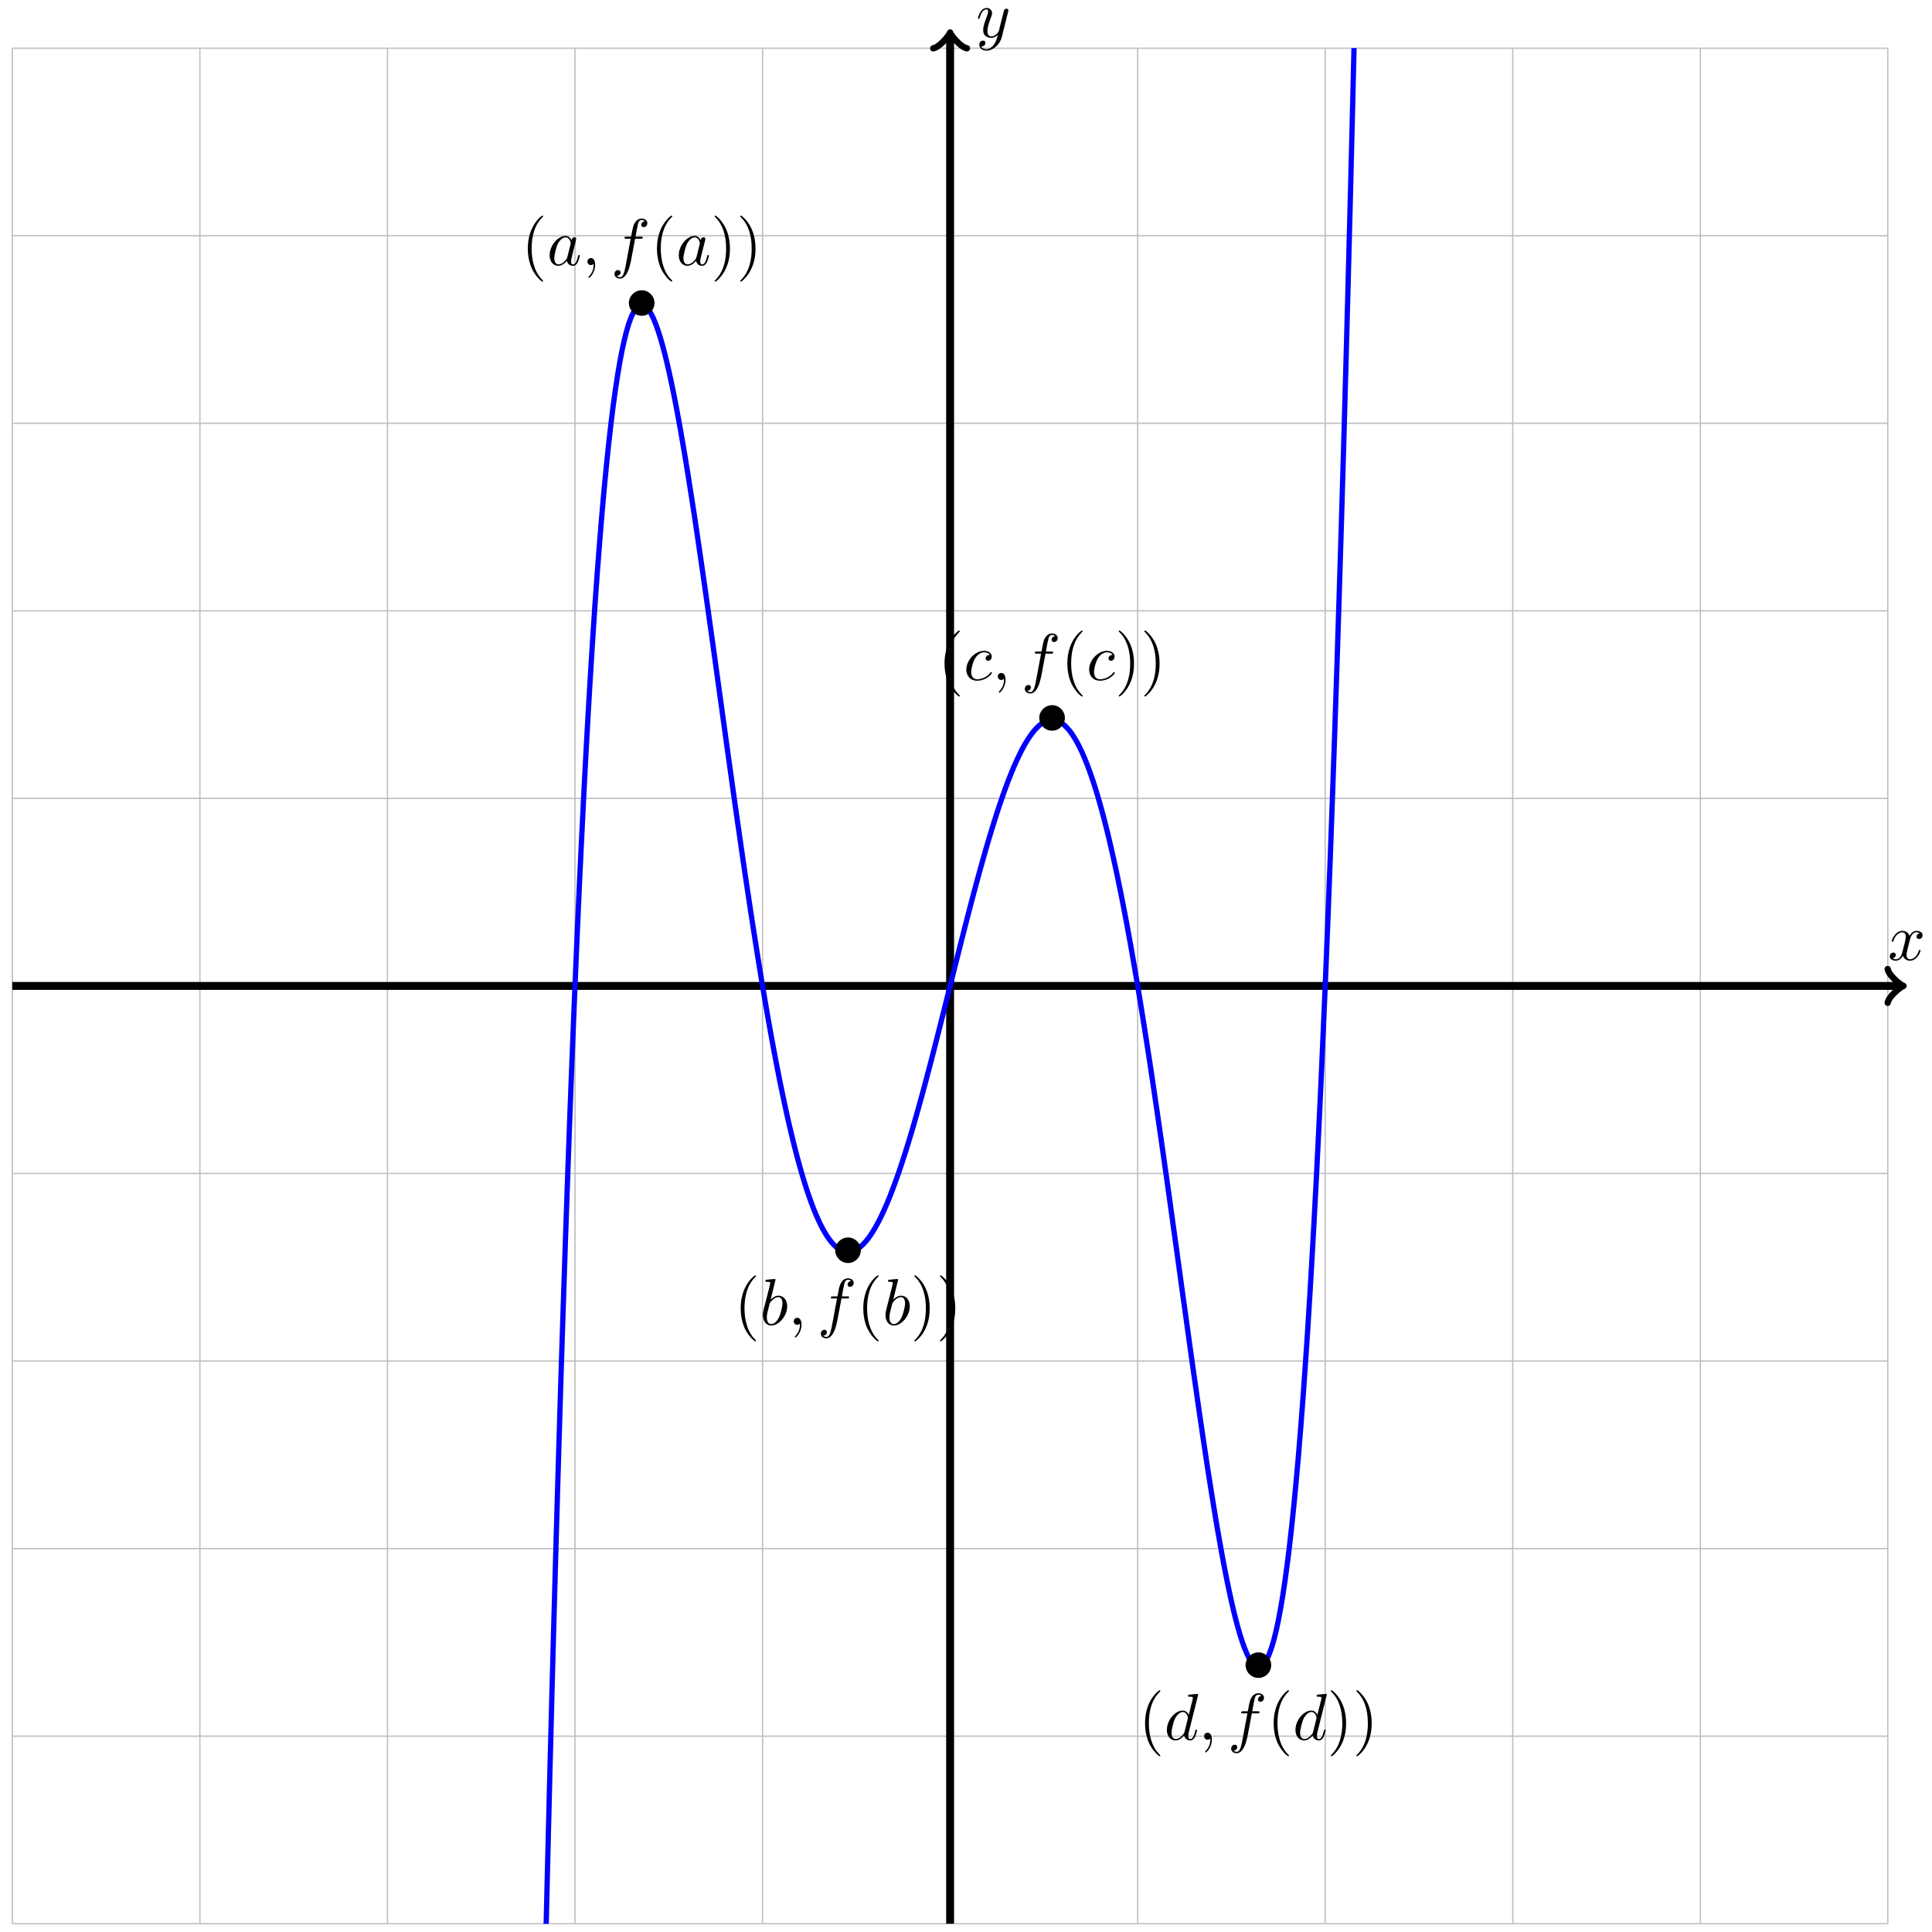 <?xml version="1.0" encoding="UTF-8"?>
<svg xmlns="http://www.w3.org/2000/svg" xmlns:xlink="http://www.w3.org/1999/xlink" width="292" height="292" viewBox="0 0 292 292">
<defs>
<g>
<g id="glyph-0-0">
<path d="M 3.328 -3.016 C 3.391 -3.266 3.625 -4.188 4.312 -4.188 C 4.359 -4.188 4.609 -4.188 4.812 -4.062 C 4.531 -4 4.344 -3.766 4.344 -3.516 C 4.344 -3.359 4.453 -3.172 4.719 -3.172 C 4.938 -3.172 5.25 -3.344 5.25 -3.75 C 5.25 -4.266 4.672 -4.406 4.328 -4.406 C 3.75 -4.406 3.406 -3.875 3.281 -3.656 C 3.031 -4.312 2.5 -4.406 2.203 -4.406 C 1.172 -4.406 0.594 -3.125 0.594 -2.875 C 0.594 -2.766 0.703 -2.766 0.719 -2.766 C 0.797 -2.766 0.828 -2.797 0.844 -2.875 C 1.188 -3.938 1.844 -4.188 2.188 -4.188 C 2.375 -4.188 2.719 -4.094 2.719 -3.516 C 2.719 -3.203 2.547 -2.547 2.188 -1.141 C 2.031 -0.531 1.672 -0.109 1.234 -0.109 C 1.172 -0.109 0.953 -0.109 0.734 -0.234 C 0.984 -0.297 1.203 -0.5 1.203 -0.781 C 1.203 -1.047 0.984 -1.125 0.844 -1.125 C 0.531 -1.125 0.297 -0.875 0.297 -0.547 C 0.297 -0.094 0.781 0.109 1.219 0.109 C 1.891 0.109 2.25 -0.594 2.266 -0.641 C 2.391 -0.281 2.75 0.109 3.344 0.109 C 4.375 0.109 4.938 -1.172 4.938 -1.422 C 4.938 -1.531 4.859 -1.531 4.828 -1.531 C 4.734 -1.531 4.719 -1.484 4.688 -1.422 C 4.359 -0.344 3.688 -0.109 3.375 -0.109 C 2.984 -0.109 2.828 -0.422 2.828 -0.766 C 2.828 -0.984 2.875 -1.203 2.984 -1.641 Z M 3.328 -3.016 "/>
</g>
<g id="glyph-0-1">
<path d="M 4.844 -3.797 C 4.891 -3.938 4.891 -3.953 4.891 -4.031 C 4.891 -4.203 4.75 -4.297 4.594 -4.297 C 4.5 -4.297 4.344 -4.234 4.25 -4.094 C 4.234 -4.031 4.141 -3.734 4.109 -3.547 C 4.031 -3.297 3.969 -3.016 3.906 -2.75 L 3.453 -0.953 C 3.422 -0.812 2.984 -0.109 2.328 -0.109 C 1.828 -0.109 1.719 -0.547 1.719 -0.922 C 1.719 -1.375 1.891 -2 2.219 -2.875 C 2.375 -3.281 2.422 -3.391 2.422 -3.594 C 2.422 -4.031 2.109 -4.406 1.609 -4.406 C 0.656 -4.406 0.297 -2.953 0.297 -2.875 C 0.297 -2.766 0.391 -2.766 0.406 -2.766 C 0.516 -2.766 0.516 -2.797 0.562 -2.953 C 0.844 -3.891 1.234 -4.188 1.578 -4.188 C 1.656 -4.188 1.828 -4.188 1.828 -3.875 C 1.828 -3.625 1.719 -3.359 1.656 -3.172 C 1.25 -2.109 1.078 -1.547 1.078 -1.078 C 1.078 -0.188 1.703 0.109 2.297 0.109 C 2.688 0.109 3.016 -0.062 3.297 -0.344 C 3.172 0.172 3.047 0.672 2.656 1.203 C 2.391 1.531 2.016 1.828 1.562 1.828 C 1.422 1.828 0.969 1.797 0.797 1.406 C 0.953 1.406 1.094 1.406 1.219 1.281 C 1.328 1.203 1.422 1.062 1.422 0.875 C 1.422 0.562 1.156 0.531 1.062 0.531 C 0.828 0.531 0.5 0.688 0.5 1.172 C 0.5 1.672 0.938 2.047 1.562 2.047 C 2.578 2.047 3.609 1.141 3.891 0.016 Z M 4.844 -3.797 "/>
</g>
<g id="glyph-0-2">
<path d="M 3.719 -3.766 C 3.531 -4.141 3.25 -4.406 2.797 -4.406 C 1.641 -4.406 0.406 -2.938 0.406 -1.484 C 0.406 -0.547 0.953 0.109 1.719 0.109 C 1.922 0.109 2.422 0.062 3.016 -0.641 C 3.094 -0.219 3.453 0.109 3.922 0.109 C 4.281 0.109 4.5 -0.125 4.672 -0.438 C 4.828 -0.797 4.969 -1.406 4.969 -1.422 C 4.969 -1.531 4.875 -1.531 4.844 -1.531 C 4.75 -1.531 4.734 -1.484 4.703 -1.344 C 4.531 -0.703 4.359 -0.109 3.953 -0.109 C 3.672 -0.109 3.656 -0.375 3.656 -0.562 C 3.656 -0.781 3.672 -0.875 3.781 -1.312 C 3.891 -1.719 3.906 -1.828 4 -2.203 L 4.359 -3.594 C 4.422 -3.875 4.422 -3.891 4.422 -3.938 C 4.422 -4.109 4.312 -4.203 4.141 -4.203 C 3.891 -4.203 3.75 -3.984 3.719 -3.766 Z M 3.078 -1.188 C 3.016 -1 3.016 -0.984 2.875 -0.812 C 2.438 -0.266 2.031 -0.109 1.75 -0.109 C 1.25 -0.109 1.109 -0.656 1.109 -1.047 C 1.109 -1.547 1.422 -2.766 1.656 -3.234 C 1.969 -3.812 2.406 -4.188 2.812 -4.188 C 3.453 -4.188 3.594 -3.375 3.594 -3.312 C 3.594 -3.25 3.578 -3.188 3.562 -3.141 Z M 3.078 -1.188 "/>
</g>
<g id="glyph-0-3">
<path d="M 2.031 -0.016 C 2.031 -0.672 1.781 -1.062 1.391 -1.062 C 1.062 -1.062 0.859 -0.812 0.859 -0.531 C 0.859 -0.266 1.062 0 1.391 0 C 1.5 0 1.641 -0.047 1.734 -0.125 C 1.766 -0.156 1.781 -0.156 1.781 -0.156 C 1.797 -0.156 1.797 -0.156 1.797 -0.016 C 1.797 0.734 1.453 1.328 1.125 1.656 C 1.016 1.766 1.016 1.781 1.016 1.812 C 1.016 1.891 1.062 1.922 1.109 1.922 C 1.219 1.922 2.031 1.156 2.031 -0.016 Z M 2.031 -0.016 "/>
</g>
<g id="glyph-0-4">
<path d="M 3.656 -3.984 L 4.516 -3.984 C 4.719 -3.984 4.812 -3.984 4.812 -4.188 C 4.812 -4.297 4.719 -4.297 4.547 -4.297 L 3.719 -4.297 L 3.922 -5.438 C 3.969 -5.641 4.109 -6.344 4.172 -6.469 C 4.25 -6.656 4.422 -6.812 4.641 -6.812 C 4.672 -6.812 4.938 -6.812 5.125 -6.625 C 4.688 -6.594 4.578 -6.234 4.578 -6.094 C 4.578 -5.859 4.766 -5.734 4.953 -5.734 C 5.219 -5.734 5.5 -5.969 5.5 -6.344 C 5.5 -6.797 5.047 -7.031 4.641 -7.031 C 4.297 -7.031 3.672 -6.844 3.375 -5.859 C 3.312 -5.656 3.281 -5.547 3.047 -4.297 L 2.359 -4.297 C 2.156 -4.297 2.047 -4.297 2.047 -4.109 C 2.047 -3.984 2.141 -3.984 2.328 -3.984 L 2.984 -3.984 L 2.25 -0.047 C 2.062 0.922 1.891 1.828 1.375 1.828 C 1.328 1.828 1.094 1.828 0.891 1.641 C 1.359 1.609 1.453 1.25 1.453 1.109 C 1.453 0.875 1.266 0.75 1.078 0.75 C 0.812 0.75 0.531 0.984 0.531 1.359 C 0.531 1.797 0.969 2.047 1.375 2.047 C 1.922 2.047 2.328 1.453 2.5 1.078 C 2.828 0.453 3.047 -0.75 3.062 -0.828 Z M 3.656 -3.984 "/>
</g>
<g id="glyph-0-5">
<path d="M 2.375 -6.812 C 2.375 -6.812 2.375 -6.922 2.25 -6.922 C 2.031 -6.922 1.297 -6.844 1.031 -6.812 C 0.953 -6.812 0.844 -6.797 0.844 -6.625 C 0.844 -6.5 0.938 -6.5 1.094 -6.5 C 1.562 -6.5 1.578 -6.438 1.578 -6.328 C 1.578 -6.266 1.5 -5.922 1.453 -5.719 L 0.625 -2.469 C 0.516 -1.969 0.469 -1.797 0.469 -1.453 C 0.469 -0.516 1 0.109 1.734 0.109 C 2.906 0.109 4.141 -1.375 4.141 -2.812 C 4.141 -3.719 3.609 -4.406 2.812 -4.406 C 2.359 -4.406 1.938 -4.109 1.641 -3.812 Z M 1.453 -3.047 C 1.5 -3.266 1.5 -3.281 1.594 -3.391 C 2.078 -4.031 2.531 -4.188 2.797 -4.188 C 3.156 -4.188 3.422 -3.891 3.422 -3.25 C 3.422 -2.656 3.094 -1.516 2.906 -1.141 C 2.578 -0.469 2.125 -0.109 1.734 -0.109 C 1.391 -0.109 1.062 -0.375 1.062 -1.109 C 1.062 -1.312 1.062 -1.5 1.219 -2.125 Z M 1.453 -3.047 "/>
</g>
<g id="glyph-0-6">
<path d="M 3.953 -3.781 C 3.781 -3.781 3.656 -3.781 3.516 -3.656 C 3.344 -3.5 3.328 -3.328 3.328 -3.266 C 3.328 -3.016 3.516 -2.906 3.703 -2.906 C 3.984 -2.906 4.25 -3.156 4.25 -3.547 C 4.25 -4.031 3.781 -4.406 3.078 -4.406 C 1.734 -4.406 0.406 -2.984 0.406 -1.578 C 0.406 -0.672 0.984 0.109 2.031 0.109 C 3.453 0.109 4.281 -0.953 4.281 -1.062 C 4.281 -1.125 4.234 -1.203 4.172 -1.203 C 4.109 -1.203 4.094 -1.172 4.031 -1.094 C 3.25 -0.109 2.156 -0.109 2.047 -0.109 C 1.422 -0.109 1.141 -0.594 1.141 -1.203 C 1.141 -1.609 1.344 -2.578 1.688 -3.188 C 2 -3.766 2.547 -4.188 3.094 -4.188 C 3.422 -4.188 3.812 -4.062 3.953 -3.781 Z M 3.953 -3.781 "/>
</g>
<g id="glyph-0-7">
<path d="M 5.141 -6.812 C 5.141 -6.812 5.141 -6.922 5.016 -6.922 C 4.859 -6.922 3.922 -6.828 3.75 -6.812 C 3.672 -6.797 3.609 -6.75 3.609 -6.625 C 3.609 -6.5 3.703 -6.5 3.844 -6.5 C 4.328 -6.5 4.344 -6.438 4.344 -6.328 L 4.312 -6.125 L 3.719 -3.766 C 3.531 -4.141 3.25 -4.406 2.797 -4.406 C 1.641 -4.406 0.406 -2.938 0.406 -1.484 C 0.406 -0.547 0.953 0.109 1.719 0.109 C 1.922 0.109 2.422 0.062 3.016 -0.641 C 3.094 -0.219 3.453 0.109 3.922 0.109 C 4.281 0.109 4.5 -0.125 4.672 -0.438 C 4.828 -0.797 4.969 -1.406 4.969 -1.422 C 4.969 -1.531 4.875 -1.531 4.844 -1.531 C 4.75 -1.531 4.734 -1.484 4.703 -1.344 C 4.531 -0.703 4.359 -0.109 3.953 -0.109 C 3.672 -0.109 3.656 -0.375 3.656 -0.562 C 3.656 -0.812 3.672 -0.875 3.703 -1.047 Z M 3.078 -1.188 C 3.016 -1 3.016 -0.984 2.875 -0.812 C 2.438 -0.266 2.031 -0.109 1.75 -0.109 C 1.25 -0.109 1.109 -0.656 1.109 -1.047 C 1.109 -1.547 1.422 -2.766 1.656 -3.234 C 1.969 -3.812 2.406 -4.188 2.812 -4.188 C 3.453 -4.188 3.594 -3.375 3.594 -3.312 C 3.594 -3.25 3.578 -3.188 3.562 -3.141 Z M 3.078 -1.188 "/>
</g>
<g id="glyph-1-0">
<path d="M 4.422 -2.5 C 4.422 -3.562 3.531 -4.422 2.5 -4.422 C 1.422 -4.422 0.547 -3.531 0.547 -2.5 C 0.547 -1.438 1.422 -0.562 2.5 -0.562 C 3.531 -0.562 4.422 -1.422 4.422 -2.5 Z M 4.422 -2.5 "/>
</g>
<g id="glyph-2-0">
<path d="M 3.297 2.391 C 3.297 2.359 3.297 2.344 3.125 2.172 C 1.891 0.922 1.562 -0.969 1.562 -2.5 C 1.562 -4.234 1.938 -5.969 3.172 -7.203 C 3.297 -7.328 3.297 -7.344 3.297 -7.375 C 3.297 -7.453 3.266 -7.484 3.203 -7.484 C 3.094 -7.484 2.203 -6.797 1.609 -5.531 C 1.109 -4.438 0.984 -3.328 0.984 -2.5 C 0.984 -1.719 1.094 -0.516 1.641 0.625 C 2.25 1.844 3.094 2.5 3.203 2.5 C 3.266 2.5 3.297 2.469 3.297 2.391 Z M 3.297 2.391 "/>
</g>
<g id="glyph-2-1">
<path d="M 2.875 -2.5 C 2.875 -3.266 2.766 -4.469 2.219 -5.609 C 1.625 -6.828 0.766 -7.484 0.672 -7.484 C 0.609 -7.484 0.562 -7.438 0.562 -7.375 C 0.562 -7.344 0.562 -7.328 0.75 -7.141 C 1.734 -6.156 2.297 -4.578 2.297 -2.5 C 2.297 -0.781 1.938 0.969 0.703 2.219 C 0.562 2.344 0.562 2.359 0.562 2.391 C 0.562 2.453 0.609 2.5 0.672 2.5 C 0.766 2.5 1.672 1.812 2.25 0.547 C 2.766 -0.547 2.875 -1.656 2.875 -2.5 Z M 2.875 -2.5 "/>
</g>
</g>
<clipPath id="clip-0">
<path clip-rule="nonzero" d="M 47 7.266 L 240 7.266 L 240 290.758 L 47 290.758 Z M 47 7.266 "/>
</clipPath>
</defs>
<path fill="none" stroke-width="0.199" stroke-linecap="butt" stroke-linejoin="miter" stroke="rgb(50%, 50%, 50%)" stroke-opacity="0.5" stroke-miterlimit="10" d="M -141.732 -141.734 L 141.736 -141.734 M -141.732 -113.389 L 141.736 -113.389 M -141.732 -85.04 L 141.736 -85.04 M -141.732 -56.694 L 141.736 -56.694 M -141.732 -28.345 L 141.736 -28.345 M -141.732 0 L 141.736 0 M -141.732 28.346 L 141.736 28.346 M -141.732 56.695 L 141.736 56.695 M -141.732 85.04 L 141.736 85.04 M -141.732 113.386 L 141.736 113.386 M -141.732 141.723 L 141.736 141.723 M -141.732 -141.734 L -141.732 141.735 M -113.385 -141.734 L -113.385 141.735 M -85.039 -141.734 L -85.039 141.735 M -56.692 -141.734 L -56.692 141.735 M -28.345 -141.734 L -28.345 141.735 M 0.002 -141.734 L 0.002 141.735 M 28.349 -141.734 L 28.349 141.735 M 56.695 -141.734 L 56.695 141.735 M 85.042 -141.734 L 85.042 141.735 M 113.389 -141.734 L 113.389 141.735 M 141.724 -141.734 L 141.724 141.735 " transform="matrix(1, 0, 0, -1, 143.596, 149.012)"/>
<path fill="none" stroke-width="1.196" stroke-linecap="butt" stroke-linejoin="miter" stroke="rgb(0%, 0%, 0%)" stroke-opacity="1" stroke-miterlimit="10" d="M -141.732 0 L 143.611 0 " transform="matrix(1, 0, 0, -1, 143.596, 149.012)"/>
<path fill="none" stroke-width="0.956" stroke-linecap="round" stroke-linejoin="round" stroke="rgb(0%, 0%, 0%)" stroke-opacity="1" stroke-miterlimit="10" d="M -1.912 2.551 C -1.752 1.594 -0.002 0.161 0.479 0 C -0.002 -0.16 -1.752 -1.593 -1.912 -2.55 " transform="matrix(1, 0, 0, -1, 287.213, 149.012)"/>
<g fill="rgb(0%, 0%, 0%)" fill-opacity="1">
<use xlink:href="#glyph-0-0" x="285.322" y="145.094"/>
</g>
<path fill="none" stroke-width="1.196" stroke-linecap="butt" stroke-linejoin="miter" stroke="rgb(0%, 0%, 0%)" stroke-opacity="1" stroke-miterlimit="10" d="M 0.002 -141.734 L 0.002 143.614 " transform="matrix(1, 0, 0, -1, 143.596, 149.012)"/>
<path fill="none" stroke-width="0.956" stroke-linecap="round" stroke-linejoin="round" stroke="rgb(0%, 0%, 0%)" stroke-opacity="1" stroke-miterlimit="10" d="M -1.913 2.549 C -1.752 1.596 0.001 0.158 0.478 -0.002 C 0.001 -0.158 -1.752 -1.596 -1.913 -2.549 " transform="matrix(0, -1, -1, 0, 143.596, 5.388)"/>
<g fill="rgb(0%, 0%, 0%)" fill-opacity="1">
<use xlink:href="#glyph-0-1" x="147.514" y="5.608"/>
</g>
<g clip-path="url(#clip-0)">
<path fill="none" stroke-width="0.797" stroke-linecap="butt" stroke-linejoin="miter" stroke="rgb(0%, 0%, 100%)" stroke-opacity="1" stroke-miterlimit="10" d="M -85.039 -3401.618 C -85.039 -3401.618 -84.792 -3334.549 -84.699 -3309.137 C -84.605 -3283.729 -84.453 -3243.385 -84.359 -3218.477 C -84.265 -3193.572 -84.113 -3154.04 -84.019 -3129.628 C -83.921 -3105.216 -83.773 -3066.461 -83.675 -3042.534 C -83.582 -3018.61 -83.429 -2980.628 -83.336 -2957.185 C -83.242 -2933.745 -83.089 -2896.545 -82.996 -2873.578 C -82.902 -2850.611 -82.75 -2814.153 -82.656 -2791.651 C -82.558 -2769.149 -82.41 -2733.437 -82.312 -2711.396 C -82.218 -2689.355 -82.066 -2654.381 -81.972 -2632.793 C -81.879 -2611.209 -81.726 -2576.958 -81.632 -2555.819 C -81.539 -2534.68 -81.386 -2501.143 -81.293 -2480.446 C -81.195 -2459.752 -81.047 -2426.919 -80.949 -2406.659 C -80.855 -2386.399 -80.703 -2354.257 -80.609 -2334.426 C -80.515 -2314.596 -80.363 -2283.141 -80.269 -2263.733 C -80.175 -2244.324 -80.023 -2213.53 -79.929 -2194.535 C -79.832 -2175.544 -79.683 -2145.426 -79.586 -2126.845 C -79.492 -2108.265 -79.34 -2078.802 -79.246 -2060.624 C -79.152 -2042.446 -79 -2013.616 -78.906 -1995.836 C -78.812 -1978.06 -78.66 -1949.875 -78.566 -1932.49 C -78.468 -1915.104 -78.32 -1887.532 -78.222 -1870.534 C -78.129 -1853.535 -77.976 -1826.592 -77.883 -1809.976 C -77.789 -1793.36 -77.636 -1767.011 -77.543 -1750.766 C -77.449 -1734.525 -77.297 -1708.785 -77.203 -1692.911 C -77.105 -1677.041 -76.953 -1651.879 -76.859 -1636.369 C -76.765 -1620.858 -76.613 -1596.278 -76.519 -1581.127 C -76.426 -1565.976 -76.273 -1541.97 -76.179 -1527.174 C -76.086 -1512.375 -75.933 -1488.927 -75.84 -1474.475 C -75.742 -1460.02 -75.59 -1437.123 -75.496 -1423.015 C -75.402 -1408.903 -75.25 -1386.549 -75.156 -1372.773 C -75.062 -1359 -74.91 -1337.182 -74.816 -1323.737 C -74.722 -1310.293 -74.57 -1289.002 -74.472 -1275.882 C -74.379 -1262.766 -74.226 -1241.99 -74.133 -1229.194 C -74.039 -1216.398 -73.887 -1196.134 -73.793 -1183.651 C -73.699 -1171.164 -73.547 -1151.396 -73.453 -1139.221 C -73.355 -1127.046 -73.207 -1107.778 -73.109 -1095.912 C -73.016 -1084.046 -72.863 -1065.258 -72.769 -1053.689 C -72.676 -1042.123 -72.523 -1023.816 -72.43 -1012.54 C -72.336 -1001.267 -72.183 -983.421 -72.09 -972.437 C -71.992 -961.454 -71.844 -944.076 -71.746 -933.378 C -71.652 -922.68 -71.5 -905.747 -71.406 -895.326 C -71.312 -884.909 -71.16 -868.43 -71.066 -858.286 C -70.973 -848.143 -70.82 -832.093 -70.727 -822.219 C -70.629 -812.349 -70.48 -796.737 -70.383 -787.128 C -70.289 -777.519 -70.137 -762.325 -70.043 -752.978 C -69.949 -743.632 -69.797 -728.855 -69.703 -719.762 C -69.609 -710.673 -69.457 -696.303 -69.363 -687.464 C -69.266 -678.625 -69.117 -664.657 -69.02 -656.068 C -68.926 -647.479 -68.773 -633.906 -68.68 -625.559 C -68.586 -617.212 -68.434 -604.022 -68.34 -595.913 C -68.246 -587.804 -68.094 -574.993 -68 -567.118 C -67.902 -559.244 -67.754 -546.807 -67.656 -539.164 C -67.563 -531.52 -67.41 -519.446 -67.316 -512.029 C -67.223 -504.608 -67.07 -492.89 -66.977 -485.691 C -66.883 -478.497 -66.731 -467.134 -66.637 -460.154 C -66.539 -453.174 -66.391 -442.156 -66.293 -435.391 C -66.199 -428.626 -66.047 -417.951 -65.953 -411.393 C -65.859 -404.834 -65.707 -394.484 -65.613 -388.129 C -65.52 -381.778 -65.367 -371.759 -65.274 -365.607 C -65.176 -359.455 -65.024 -349.753 -64.93 -343.796 C -64.836 -337.844 -64.684 -328.458 -64.59 -322.696 C -64.496 -316.935 -64.344 -307.85 -64.25 -302.28 C -64.156 -296.706 -64.004 -287.93 -63.906 -282.543 C -63.813 -277.157 -63.66 -268.67 -63.567 -263.463 C -63.473 -258.26 -63.32 -250.066 -63.227 -245.039 C -63.133 -240.016 -62.981 -232.098 -62.887 -227.247 C -62.793 -222.396 -62.641 -214.756 -62.543 -210.073 C -62.449 -205.393 -62.297 -198.027 -62.203 -193.515 C -62.11 -189 -61.957 -181.895 -61.863 -177.548 C -61.77 -173.197 -61.617 -166.357 -61.524 -162.166 C -61.426 -157.979 -61.278 -151.39 -61.18 -147.355 C -61.086 -143.324 -60.934 -136.981 -60.84 -133.102 C -60.746 -129.224 -60.594 -123.13 -60.5 -119.4 C -60.407 -115.67 -60.254 -109.815 -60.16 -106.233 C -60.063 -102.652 -59.914 -97.023 -59.817 -93.586 C -59.723 -90.145 -59.571 -84.747 -59.477 -81.446 C -59.383 -78.15 -59.231 -72.97 -59.137 -69.807 C -59.043 -66.647 -58.891 -61.686 -58.797 -58.659 C -58.7 -55.632 -58.551 -50.882 -58.453 -47.984 C -58.36 -45.09 -58.207 -40.543 -58.114 -37.774 C -58.02 -35.005 -57.868 -30.669 -57.774 -28.025 C -57.68 -25.377 -57.528 -21.232 -57.434 -18.709 C -57.336 -16.186 -57.188 -12.237 -57.09 -9.831 C -56.996 -7.425 -56.844 -3.663 -56.75 -1.375 C -56.657 0.914 -56.504 4.492 -56.411 6.672 C -56.317 8.847 -56.164 12.249 -56.071 14.316 C -55.973 16.382 -55.825 19.604 -55.727 21.565 C -55.633 23.526 -55.481 26.58 -55.387 28.436 C -55.293 30.291 -55.141 33.185 -55.047 34.935 C -54.954 36.689 -54.801 39.419 -54.707 41.075 C -54.61 42.731 -54.457 45.301 -54.364 46.86 C -54.27 48.418 -54.118 50.844 -54.024 52.309 C -53.93 53.773 -53.778 56.047 -53.684 57.418 C -53.59 58.793 -53.438 60.921 -53.344 62.206 C -53.247 63.491 -53.094 65.48 -53 66.679 C -52.907 67.878 -52.754 69.729 -52.661 70.846 C -52.567 71.959 -52.415 73.682 -52.321 74.717 C -52.227 75.748 -52.075 77.342 -51.977 78.299 C -51.883 79.252 -51.731 80.72 -51.637 81.599 C -51.543 82.478 -51.391 83.826 -51.297 84.626 C -51.204 85.431 -51.051 86.661 -50.958 87.392 C -50.86 88.126 -50.711 89.243 -50.614 89.907 C -50.52 90.567 -50.368 91.575 -50.274 92.169 C -50.18 92.762 -50.028 93.665 -49.934 94.196 C -49.84 94.723 -49.688 95.52 -49.594 95.989 C -49.497 96.454 -49.348 97.153 -49.251 97.559 C -49.157 97.961 -49.005 98.563 -48.911 98.91 C -48.817 99.258 -48.665 99.766 -48.571 100.055 C -48.477 100.344 -48.325 100.766 -48.231 101 C -48.133 101.234 -47.985 101.566 -47.887 101.746 C -47.794 101.93 -47.641 102.176 -47.548 102.309 C -47.454 102.437 -47.301 102.605 -47.208 102.687 C -47.114 102.769 -46.962 102.859 -46.868 102.894 C -46.77 102.93 -46.622 102.945 -46.524 102.934 C -46.43 102.922 -46.278 102.867 -46.184 102.812 C -46.091 102.758 -45.938 102.633 -45.844 102.539 C -45.751 102.441 -45.598 102.25 -45.505 102.113 C -45.407 101.977 -45.259 101.723 -45.161 101.547 C -45.067 101.371 -44.915 101.059 -44.821 100.848 C -44.727 100.637 -44.575 100.266 -44.481 100.016 C -44.387 99.77 -44.235 99.344 -44.141 99.063 C -44.044 98.782 -43.895 98.305 -43.798 97.993 C -43.704 97.676 -43.552 97.149 -43.458 96.809 C -43.364 96.465 -43.212 95.887 -43.118 95.516 C -43.024 95.141 -42.872 94.524 -42.778 94.122 C -42.68 93.723 -42.528 93.059 -42.434 92.634 C -42.341 92.208 -42.188 91.505 -42.095 91.056 C -42.001 90.602 -41.848 89.86 -41.755 89.388 C -41.661 88.911 -41.509 88.138 -41.411 87.642 C -41.317 87.146 -41.165 86.333 -41.071 85.818 C -40.977 85.302 -40.825 84.462 -40.731 83.927 C -40.638 83.392 -40.485 82.517 -40.391 81.963 C -40.298 81.412 -40.145 80.51 -40.048 79.943 C -39.954 79.373 -39.802 78.447 -39.708 77.865 C -39.614 77.279 -39.462 76.33 -39.368 75.729 C -39.274 75.131 -39.122 74.162 -39.028 73.549 C -38.931 72.936 -38.782 71.944 -38.685 71.323 C -38.591 70.698 -38.438 69.69 -38.345 69.053 C -38.251 68.421 -38.099 67.393 -38.005 66.753 C -37.911 66.108 -37.759 65.069 -37.665 64.417 C -37.567 63.765 -37.419 62.71 -37.321 62.05 C -37.228 61.39 -37.075 60.328 -36.981 59.66 C -36.888 58.996 -36.735 57.922 -36.642 57.25 C -36.548 56.578 -36.396 55.496 -36.302 54.82 C -36.204 54.144 -36.056 53.055 -35.958 52.375 C -35.864 51.695 -35.712 50.602 -35.618 49.918 C -35.524 49.235 -35.372 48.137 -35.278 47.454 C -35.185 46.77 -35.032 45.672 -34.939 44.985 C -34.841 44.302 -34.692 43.2 -34.595 42.516 C -34.501 41.829 -34.349 40.728 -34.255 40.044 C -34.161 39.36 -34.009 38.263 -33.915 37.579 C -33.821 36.896 -33.669 35.802 -33.575 35.123 C -33.478 34.439 -33.329 33.349 -33.232 32.67 C -33.138 31.994 -32.985 30.908 -32.892 30.232 C -32.798 29.557 -32.646 28.479 -32.552 27.807 C -32.458 27.139 -32.306 26.069 -32.212 25.405 C -32.114 24.737 -31.962 23.674 -31.868 23.018 C -31.775 22.358 -31.622 21.303 -31.528 20.651 C -31.435 19.999 -31.282 18.956 -31.189 18.311 C -31.095 17.667 -30.943 16.636 -30.849 15.995 C -30.751 15.359 -30.599 14.339 -30.505 13.71 C -30.411 13.077 -30.259 12.074 -30.165 11.453 C -30.071 10.832 -29.919 9.843 -29.825 9.23 C -29.732 8.617 -29.579 7.64 -29.482 7.035 C -29.388 6.433 -29.236 5.473 -29.142 4.883 C -29.048 4.289 -28.896 3.348 -28.802 2.766 C -28.708 2.184 -28.556 1.258 -28.462 0.688 C -28.364 0.118 -28.216 -0.793 -28.118 -1.351 C -28.025 -1.91 -27.872 -2.8 -27.779 -3.347 C -27.685 -3.894 -27.532 -4.765 -27.439 -5.3 C -27.345 -5.835 -27.193 -6.687 -27.099 -7.21 C -27.001 -7.733 -26.853 -8.561 -26.755 -9.073 C -26.661 -9.581 -26.509 -10.389 -26.415 -10.885 C -26.322 -11.382 -26.169 -12.171 -26.076 -12.655 C -25.982 -13.135 -25.829 -13.901 -25.736 -14.37 C -25.638 -14.842 -25.49 -15.584 -25.392 -16.037 C -25.298 -16.494 -25.146 -17.213 -25.052 -17.654 C -24.958 -18.096 -24.806 -18.791 -24.712 -19.221 C -24.619 -19.647 -24.466 -20.318 -24.372 -20.732 C -24.275 -21.142 -24.126 -21.791 -24.029 -22.189 C -23.935 -22.584 -23.783 -23.209 -23.689 -23.591 C -23.595 -23.974 -23.443 -24.572 -23.349 -24.939 C -23.255 -25.306 -23.103 -25.88 -23.009 -26.232 C -22.912 -26.583 -22.763 -27.134 -22.665 -27.47 C -22.572 -27.806 -22.419 -28.329 -22.326 -28.65 C -22.232 -28.97 -22.08 -29.47 -21.986 -29.775 C -21.892 -30.079 -21.74 -30.552 -21.646 -30.841 C -21.548 -31.13 -21.4 -31.579 -21.302 -31.853 C -21.208 -32.122 -21.056 -32.544 -20.962 -32.802 C -20.869 -33.056 -20.716 -33.454 -20.623 -33.696 C -20.529 -33.934 -20.376 -34.309 -20.283 -34.532 C -20.185 -34.759 -20.033 -35.102 -19.939 -35.309 C -19.845 -35.52 -19.693 -35.837 -19.599 -36.028 C -19.505 -36.219 -19.353 -36.52 -19.259 -36.696 C -19.166 -36.872 -19.013 -37.137 -18.916 -37.297 C -18.822 -37.458 -18.669 -37.7 -18.576 -37.844 C -18.482 -37.989 -18.33 -38.204 -18.236 -38.333 C -18.142 -38.461 -17.99 -38.653 -17.896 -38.766 C -17.802 -38.875 -17.65 -39.043 -17.552 -39.141 C -17.459 -39.235 -17.306 -39.379 -17.212 -39.461 C -17.119 -39.539 -16.966 -39.657 -16.873 -39.719 C -16.779 -39.786 -16.627 -39.879 -16.533 -39.926 C -16.435 -39.977 -16.287 -40.047 -16.189 -40.078 C -16.095 -40.114 -15.943 -40.153 -15.849 -40.172 C -15.756 -40.192 -15.603 -40.211 -15.509 -40.215 C -15.416 -40.219 -15.263 -40.215 -15.17 -40.203 C -15.072 -40.192 -14.923 -40.164 -14.826 -40.137 C -14.732 -40.114 -14.58 -40.059 -14.486 -40.02 C -14.392 -39.977 -14.24 -39.903 -14.146 -39.848 C -14.052 -39.793 -13.9 -39.696 -13.806 -39.625 C -13.709 -39.559 -13.56 -39.438 -13.463 -39.356 C -13.369 -39.274 -13.217 -39.129 -13.123 -39.032 C -13.029 -38.938 -12.877 -38.774 -12.783 -38.665 C -12.689 -38.555 -12.537 -38.368 -12.443 -38.247 C -12.345 -38.122 -12.197 -37.915 -12.099 -37.782 C -12.006 -37.645 -11.853 -37.415 -11.76 -37.27 C -11.666 -37.122 -11.513 -36.876 -11.42 -36.712 C -11.326 -36.551 -11.174 -36.286 -11.08 -36.114 C -10.982 -35.938 -10.834 -35.653 -10.736 -35.469 C -10.642 -35.286 -10.49 -34.981 -10.396 -34.782 C -10.303 -34.587 -10.15 -34.263 -10.056 -34.056 C -9.963 -33.848 -9.81 -33.509 -9.717 -33.29 C -9.619 -33.071 -9.467 -32.712 -9.373 -32.485 C -9.279 -32.255 -9.127 -31.88 -9.033 -31.642 C -8.939 -31.403 -8.787 -31.009 -8.693 -30.759 C -8.599 -30.513 -8.447 -30.103 -8.353 -29.845 C -8.256 -29.587 -8.103 -29.165 -8.01 -28.896 C -7.916 -28.63 -7.764 -28.193 -7.67 -27.915 C -7.576 -27.638 -7.424 -27.185 -7.33 -26.9 C -7.236 -26.615 -7.084 -26.15 -6.986 -25.857 C -6.892 -25.564 -6.74 -25.084 -6.646 -24.783 C -6.553 -24.482 -6.4 -23.99 -6.307 -23.681 C -6.213 -23.373 -6.06 -22.869 -5.967 -22.553 C -5.869 -22.236 -5.721 -21.724 -5.623 -21.404 C -5.529 -21.08 -5.377 -20.553 -5.283 -20.225 C -5.189 -19.896 -5.037 -19.361 -4.943 -19.025 C -4.85 -18.69 -4.697 -18.147 -4.603 -17.807 C -4.506 -17.467 -4.357 -16.912 -4.26 -16.569 C -4.166 -16.221 -4.014 -15.659 -3.92 -15.311 C -3.826 -14.959 -3.674 -14.393 -3.58 -14.038 C -3.486 -13.682 -3.334 -13.104 -3.24 -12.745 C -3.143 -12.385 -2.994 -11.807 -2.897 -11.444 C -2.803 -11.081 -2.65 -10.491 -2.557 -10.124 C -2.463 -9.757 -2.311 -9.167 -2.217 -8.8 C -2.123 -8.429 -1.971 -7.835 -1.877 -7.464 C -1.779 -7.093 -1.631 -6.491 -1.533 -6.116 C -1.44 -5.741 -1.287 -5.144 -1.193 -4.765 C -1.1 -4.39 -0.947 -3.788 -0.854 -3.41 C -0.76 -3.031 -0.608 -2.425 -0.514 -2.05 C -0.416 -1.671 -0.268 -1.062 -0.17 -0.687 C -0.076 -0.308 0.076 0.301 0.17 0.68 C 0.264 1.055 0.416 1.664 0.51 2.043 C 0.603 2.418 0.756 3.027 0.849 3.402 C 0.947 3.781 1.096 4.383 1.193 4.758 C 1.287 5.137 1.439 5.734 1.533 6.109 C 1.627 6.484 1.779 7.086 1.873 7.457 C 1.967 7.828 2.119 8.422 2.213 8.793 C 2.31 9.16 2.463 9.753 2.556 10.121 C 2.65 10.488 2.803 11.074 2.896 11.437 C 2.99 11.8 3.142 12.378 3.236 12.738 C 3.33 13.097 3.482 13.675 3.58 14.03 C 3.674 14.386 3.826 14.952 3.92 15.304 C 4.013 15.655 4.166 16.214 4.26 16.562 C 4.353 16.905 4.506 17.46 4.599 17.8 C 4.693 18.14 4.845 18.682 4.943 19.018 C 5.037 19.354 5.189 19.889 5.283 20.221 C 5.377 20.549 5.529 21.073 5.623 21.397 C 5.717 21.717 5.869 22.229 5.963 22.545 C 6.06 22.866 6.209 23.366 6.306 23.678 C 6.4 23.987 6.552 24.475 6.646 24.776 C 6.74 25.076 6.892 25.557 6.986 25.85 C 7.08 26.147 7.232 26.612 7.326 26.897 C 7.423 27.182 7.572 27.631 7.67 27.908 C 7.763 28.186 7.916 28.623 8.009 28.893 C 8.103 29.158 8.255 29.584 8.349 29.842 C 8.443 30.1 8.595 30.506 8.689 30.756 C 8.787 31.006 8.935 31.396 9.033 31.635 C 9.127 31.877 9.279 32.252 9.373 32.478 C 9.466 32.709 9.619 33.068 9.712 33.287 C 9.806 33.502 9.959 33.845 10.052 34.052 C 10.15 34.259 10.298 34.584 10.396 34.779 C 10.49 34.974 10.642 35.283 10.736 35.466 C 10.83 35.65 10.982 35.935 11.076 36.111 C 11.169 36.283 11.322 36.548 11.416 36.712 C 11.513 36.872 11.662 37.118 11.759 37.267 C 11.853 37.415 12.005 37.642 12.099 37.779 C 12.193 37.911 12.345 38.122 12.439 38.243 C 12.533 38.364 12.685 38.552 12.779 38.661 C 12.876 38.771 13.029 38.935 13.123 39.032 C 13.216 39.13 13.369 39.271 13.462 39.353 C 13.556 39.435 13.708 39.556 13.802 39.626 C 13.896 39.693 14.048 39.79 14.142 39.845 C 14.24 39.9 14.392 39.978 14.486 40.017 C 14.58 40.06 14.732 40.11 14.826 40.138 C 14.919 40.161 15.072 40.192 15.165 40.2 C 15.259 40.212 15.412 40.22 15.509 40.216 C 15.603 40.212 15.755 40.192 15.849 40.173 C 15.943 40.153 16.095 40.11 16.189 40.079 C 16.283 40.044 16.435 39.978 16.529 39.927 C 16.626 39.88 16.775 39.786 16.872 39.72 C 16.966 39.657 17.119 39.54 17.212 39.462 C 17.306 39.38 17.458 39.239 17.552 39.142 C 17.646 39.044 17.798 38.88 17.892 38.767 C 17.99 38.657 18.138 38.462 18.236 38.337 C 18.329 38.208 18.482 37.99 18.576 37.845 C 18.669 37.7 18.822 37.458 18.915 37.298 C 19.009 37.138 19.161 36.872 19.255 36.697 C 19.353 36.521 19.501 36.224 19.599 36.033 C 19.693 35.841 19.845 35.521 19.939 35.314 C 20.032 35.107 20.185 34.759 20.279 34.537 C 20.372 34.31 20.525 33.939 20.618 33.701 C 20.716 33.463 20.864 33.064 20.962 32.806 C 21.056 32.552 21.208 32.127 21.302 31.853 C 21.396 31.584 21.548 31.135 21.642 30.846 C 21.736 30.557 21.888 30.084 21.982 29.779 C 22.079 29.475 22.228 28.975 22.325 28.654 C 22.419 28.338 22.571 27.811 22.665 27.475 C 22.759 27.143 22.911 26.592 23.005 26.24 C 23.099 25.889 23.251 25.311 23.345 24.948 C 23.443 24.58 23.595 23.979 23.689 23.596 C 23.782 23.217 23.935 22.592 24.028 22.194 C 24.122 21.799 24.275 21.151 24.368 20.737 C 24.462 20.327 24.614 19.655 24.708 19.225 C 24.806 18.8 24.958 18.104 25.052 17.663 C 25.146 17.222 25.298 16.503 25.392 16.046 C 25.485 15.589 25.638 14.851 25.732 14.378 C 25.825 13.909 25.978 13.148 26.075 12.663 C 26.169 12.179 26.321 11.394 26.415 10.898 C 26.509 10.398 26.661 9.593 26.755 9.082 C 26.849 8.57 27.001 7.742 27.095 7.219 C 27.189 6.695 27.341 5.848 27.439 5.312 C 27.532 4.777 27.685 3.906 27.778 3.359 C 27.872 2.809 28.024 1.922 28.118 1.364 C 28.212 0.801 28.364 -0.105 28.458 -0.675 C 28.556 -1.25 28.704 -2.171 28.802 -2.753 C 28.896 -3.335 29.048 -4.281 29.142 -4.87 C 29.235 -5.464 29.388 -6.425 29.481 -7.026 C 29.575 -7.628 29.728 -8.604 29.821 -9.218 C 29.919 -9.831 30.067 -10.819 30.165 -11.44 C 30.259 -12.065 30.411 -13.069 30.505 -13.698 C 30.599 -14.327 30.751 -15.346 30.845 -15.983 C 30.938 -16.623 31.091 -17.654 31.184 -18.299 C 31.282 -18.943 31.431 -19.986 31.528 -20.639 C 31.622 -21.291 31.774 -22.346 31.868 -23.006 C 31.962 -23.666 32.114 -24.728 32.208 -25.392 C 32.302 -26.056 32.454 -27.126 32.548 -27.798 C 32.645 -28.466 32.794 -29.544 32.891 -30.22 C 32.985 -30.896 33.138 -31.981 33.231 -32.657 C 33.325 -33.337 33.477 -34.427 33.571 -35.106 C 33.665 -35.79 33.817 -36.883 33.911 -37.567 C 34.009 -38.25 34.157 -39.348 34.255 -40.032 C 34.348 -40.715 34.501 -41.817 34.595 -42.504 C 34.688 -43.188 34.841 -44.289 34.934 -44.973 C 35.028 -45.66 35.18 -46.758 35.274 -47.445 C 35.372 -48.129 35.524 -49.222 35.618 -49.906 C 35.712 -50.589 35.864 -51.683 35.958 -52.363 C 36.052 -53.042 36.204 -54.132 36.298 -54.808 C 36.391 -55.483 36.544 -56.565 36.637 -57.237 C 36.735 -57.909 36.887 -58.983 36.981 -59.647 C 37.075 -60.315 37.227 -61.378 37.321 -62.038 C 37.415 -62.698 37.567 -63.752 37.661 -64.405 C 37.755 -65.057 37.907 -66.096 38.005 -66.74 C 38.098 -67.385 38.251 -68.408 38.344 -69.045 C 38.438 -69.678 38.591 -70.689 38.684 -71.31 C 38.778 -71.935 38.93 -72.923 39.024 -73.537 C 39.122 -74.15 39.27 -75.123 39.368 -75.72 C 39.462 -76.318 39.614 -77.267 39.708 -77.849 C 39.801 -78.435 39.954 -79.364 40.048 -79.931 C 40.141 -80.501 40.294 -81.399 40.387 -81.954 C 40.485 -82.505 40.633 -83.38 40.731 -83.915 C 40.825 -84.45 40.977 -85.294 41.071 -85.809 C 41.165 -86.325 41.317 -87.137 41.411 -87.633 C 41.505 -88.129 41.657 -88.907 41.751 -89.379 C 41.848 -89.852 41.997 -90.594 42.094 -91.047 C 42.188 -91.496 42.34 -92.199 42.434 -92.625 C 42.528 -93.051 42.68 -93.715 42.774 -94.113 C 42.868 -94.516 43.02 -95.137 43.114 -95.508 C 43.211 -95.883 43.36 -96.457 43.458 -96.8 C 43.551 -97.144 43.704 -97.672 43.797 -97.984 C 43.891 -98.296 44.043 -98.773 44.137 -99.058 C 44.231 -99.339 44.383 -99.765 44.477 -100.015 C 44.575 -100.261 44.723 -100.632 44.821 -100.843 C 44.915 -101.058 45.067 -101.37 45.161 -101.546 C 45.254 -101.722 45.407 -101.972 45.5 -102.113 C 45.594 -102.249 45.747 -102.437 45.84 -102.534 C 45.938 -102.632 46.09 -102.757 46.184 -102.812 C 46.278 -102.866 46.43 -102.921 46.524 -102.933 C 46.618 -102.945 46.77 -102.929 46.864 -102.894 C 46.957 -102.863 47.11 -102.769 47.204 -102.687 C 47.301 -102.609 47.454 -102.441 47.547 -102.312 C 47.641 -102.179 47.793 -101.929 47.887 -101.749 C 47.981 -101.566 48.133 -101.238 48.227 -101.003 C 48.321 -100.769 48.473 -100.351 48.571 -100.062 C 48.664 -99.773 48.817 -99.265 48.911 -98.918 C 49.004 -98.57 49.157 -97.972 49.25 -97.566 C 49.344 -97.16 49.496 -96.465 49.59 -95.996 C 49.688 -95.531 49.836 -94.734 49.934 -94.203 C 50.028 -93.676 50.18 -92.773 50.274 -92.18 C 50.368 -91.586 50.52 -90.578 50.614 -89.918 C 50.707 -89.254 50.86 -88.137 50.953 -87.407 C 51.051 -86.672 51.2 -85.446 51.297 -84.641 C 51.391 -83.837 51.543 -82.493 51.637 -81.614 C 51.731 -80.735 51.883 -79.271 51.977 -78.314 C 52.071 -77.361 52.223 -75.767 52.317 -74.732 C 52.414 -73.701 52.563 -71.978 52.66 -70.865 C 52.754 -69.752 52.907 -67.9 53 -66.701 C 53.094 -65.502 53.246 -63.514 53.34 -62.229 C 53.434 -60.944 53.586 -58.815 53.68 -57.444 C 53.778 -56.069 53.926 -53.796 54.024 -52.335 C 54.117 -50.871 54.27 -48.449 54.363 -46.89 C 54.457 -45.336 54.61 -42.762 54.703 -41.106 C 54.797 -39.454 54.949 -36.723 55.043 -34.969 C 55.141 -33.216 55.289 -30.325 55.387 -28.47 C 55.481 -26.615 55.633 -23.56 55.727 -21.599 C 55.82 -19.643 55.973 -16.42 56.067 -14.354 C 56.16 -12.288 56.313 -8.886 56.406 -6.71 C 56.504 -4.534 56.652 -0.957 56.75 1.332 C 56.844 3.621 56.996 7.383 57.09 9.785 C 57.184 12.191 57.336 16.14 57.43 18.663 C 57.524 21.186 57.676 25.326 57.77 27.971 C 57.867 30.615 58.02 34.959 58.113 37.728 C 58.207 40.497 58.359 45.036 58.453 47.93 C 58.547 50.828 58.699 55.574 58.793 58.601 C 58.887 61.628 59.039 66.589 59.137 69.749 C 59.231 72.912 59.383 78.088 59.477 81.388 C 59.57 84.685 59.723 90.083 59.816 93.52 C 59.91 96.957 60.063 102.582 60.156 106.164 C 60.25 109.745 60.402 115.604 60.5 119.335 C 60.594 123.061 60.746 129.158 60.84 133.033 C 60.934 136.911 61.086 143.255 61.18 147.285 C 61.273 151.316 61.426 157.902 61.52 162.093 C 61.617 166.28 61.766 173.123 61.863 177.471 C 61.957 181.818 62.109 188.919 62.203 193.434 C 62.297 197.945 62.449 205.308 62.543 209.987 C 62.637 214.667 62.789 222.307 62.883 227.158 C 62.98 232.005 63.129 239.923 63.227 244.946 C 63.32 249.973 63.473 258.167 63.566 263.37 C 63.66 268.573 63.812 277.06 63.906 282.447 C 64 287.829 64.152 296.606 64.246 302.175 C 64.344 307.745 64.492 316.83 64.59 322.592 C 64.683 328.353 64.836 337.739 64.93 343.688 C 65.023 349.64 65.176 359.343 65.269 365.491 C 65.363 371.643 65.515 381.665 65.609 388.016 C 65.707 394.367 65.855 404.71 65.953 411.268 C 66.047 417.822 66.199 428.501 66.293 435.266 C 66.387 442.031 66.539 453.046 66.633 460.026 C 66.726 467.002 66.879 478.364 66.972 485.559 C 67.07 492.758 67.219 504.476 67.316 511.893 C 67.41 519.31 67.562 531.38 67.656 539.024 C 67.75 546.668 67.902 559.1 67.996 566.971 C 68.09 574.841 68.242 587.653 68.336 595.761 C 68.433 603.866 68.586 617.056 68.679 625.403 C 68.773 633.75 68.926 647.324 69.019 655.913 C 69.113 664.502 69.265 678.473 69.359 687.309 C 69.453 696.144 69.605 710.506 69.699 719.595 C 69.797 728.68 69.949 743.46 70.043 752.807 C 70.136 762.154 70.289 777.348 70.383 786.953 C 70.476 796.558 70.629 812.17 70.722 822.04 C 70.816 831.91 70.968 847.96 71.066 858.1 C 71.16 868.243 71.312 884.719 71.406 895.136 C 71.5 905.553 71.652 922.485 71.746 933.184 C 71.84 943.882 71.992 961.255 72.086 972.239 C 72.183 983.219 72.332 1001.057 72.429 1012.33 C 72.523 1023.598 72.675 1041.905 72.769 1053.475 C 72.863 1065.04 73.015 1083.832 73.109 1095.702 C 73.203 1107.568 73.355 1126.836 73.449 1139.007 C 73.547 1151.178 73.695 1170.938 73.793 1183.421 C 73.886 1195.901 74.039 1216.165 74.132 1228.961 C 74.226 1241.756 74.379 1262.528 74.472 1275.644 C 74.566 1288.761 74.718 1310.052 74.812 1323.492 C 74.91 1336.932 75.058 1358.755 75.156 1372.523 C 75.25 1386.296 75.402 1408.642 75.496 1422.746 C 75.589 1436.854 75.742 1459.751 75.836 1474.203 C 75.929 1488.651 76.082 1512.102 76.175 1526.898 C 76.273 1541.697 76.421 1565.707 76.519 1580.854 C 76.613 1596.002 76.765 1620.574 76.859 1636.08 C 76.953 1651.587 77.105 1676.749 77.199 1692.623 C 77.292 1708.493 77.445 1734.229 77.539 1750.47 C 77.636 1766.711 77.785 1793.056 77.882 1809.672 C 77.976 1826.288 78.128 1853.227 78.222 1870.226 C 78.316 1887.22 78.468 1914.789 78.562 1932.174 C 78.656 1949.559 78.808 1977.741 78.902 1995.517 C 78.999 2013.292 79.148 2042.107 79.246 2060.281 C 79.339 2078.459 79.492 2107.929 79.585 2126.51 C 79.679 2145.09 79.831 2175.205 79.925 2194.196 C 80.019 2213.187 80.171 2243.965 80.265 2263.37 C 80.363 2282.779 80.515 2314.233 80.609 2334.06 C 80.703 2353.89 80.855 2386.028 80.949 2406.284 C 81.042 2426.545 81.195 2459.374 81.288 2480.068 C 81.382 2500.761 81.535 2534.298 81.632 2555.433 C 81.726 2576.568 81.878 2610.819 81.972 2632.403 C 82.066 2653.983 82.218 2688.961 82.312 2710.998 C 82.406 2733.036 82.558 2768.732 82.652 2791.23 C 82.745 2813.728 82.898 2850.179 82.995 2873.149 C 83.089 2896.116 83.242 2933.328 83.335 2956.768 C 83.429 2980.207 83.581 3018.169 83.675 3042.093 C 83.769 3066.013 83.921 3104.764 84.015 3129.176 C 84.113 3153.588 84.261 3193.132 84.359 3218.036 C 84.452 3242.94 84.605 3283.265 84.699 3308.669 C 84.792 3334.077 85.038 3401.142 85.038 3401.142 " transform="matrix(1, 0, 0, -1, 143.596, 149.012)"/>
</g>
<g fill="rgb(0%, 0%, 0%)" fill-opacity="1">
<use xlink:href="#glyph-1-0" x="94.501" y="48.291"/>
</g>
<g fill="rgb(0%, 0%, 0%)" fill-opacity="1">
<use xlink:href="#glyph-2-0" x="78.788" y="40.065"/>
</g>
<g fill="rgb(0%, 0%, 0%)" fill-opacity="1">
<use xlink:href="#glyph-0-2" x="82.663" y="40.065"/>
<use xlink:href="#glyph-0-3" x="87.923" y="40.065"/>
</g>
<g fill="rgb(0%, 0%, 0%)" fill-opacity="1">
<use xlink:href="#glyph-0-4" x="92.337" y="40.065"/>
</g>
<g fill="rgb(0%, 0%, 0%)" fill-opacity="1">
<use xlink:href="#glyph-2-0" x="98.307" y="40.065"/>
</g>
<g fill="rgb(0%, 0%, 0%)" fill-opacity="1">
<use xlink:href="#glyph-0-2" x="102.182" y="40.065"/>
</g>
<g fill="rgb(0%, 0%, 0%)" fill-opacity="1">
<use xlink:href="#glyph-2-1" x="107.448" y="40.065"/>
<use xlink:href="#glyph-2-1" x="111.313" y="40.065"/>
</g>
<g fill="rgb(0%, 0%, 0%)" fill-opacity="1">
<use xlink:href="#glyph-1-0" x="125.683" y="191.453"/>
</g>
<g fill="rgb(0%, 0%, 0%)" fill-opacity="1">
<use xlink:href="#glyph-2-0" x="110.961" y="200.232"/>
</g>
<g fill="rgb(0%, 0%, 0%)" fill-opacity="1">
<use xlink:href="#glyph-0-5" x="114.836" y="200.232"/>
<use xlink:href="#glyph-0-3" x="119.11" y="200.232"/>
</g>
<g fill="rgb(0%, 0%, 0%)" fill-opacity="1">
<use xlink:href="#glyph-0-4" x="123.524" y="200.232"/>
</g>
<g fill="rgb(0%, 0%, 0%)" fill-opacity="1">
<use xlink:href="#glyph-2-0" x="129.489" y="200.232"/>
</g>
<g fill="rgb(0%, 0%, 0%)" fill-opacity="1">
<use xlink:href="#glyph-0-5" x="133.365" y="200.232"/>
</g>
<g fill="rgb(0%, 0%, 0%)" fill-opacity="1">
<use xlink:href="#glyph-2-1" x="137.64" y="200.232"/>
<use xlink:href="#glyph-2-1" x="141.505" y="200.232"/>
</g>
<g fill="rgb(0%, 0%, 0%)" fill-opacity="1">
<use xlink:href="#glyph-1-0" x="156.526" y="110.999"/>
</g>
<g fill="rgb(0%, 0%, 0%)" fill-opacity="1">
<use xlink:href="#glyph-2-0" x="141.768" y="102.773"/>
</g>
<g fill="rgb(0%, 0%, 0%)" fill-opacity="1">
<use xlink:href="#glyph-0-6" x="145.643" y="102.773"/>
<use xlink:href="#glyph-0-3" x="149.947" y="102.773"/>
</g>
<g fill="rgb(0%, 0%, 0%)" fill-opacity="1">
<use xlink:href="#glyph-0-4" x="154.36" y="102.773"/>
</g>
<g fill="rgb(0%, 0%, 0%)" fill-opacity="1">
<use xlink:href="#glyph-2-0" x="160.332" y="102.773"/>
</g>
<g fill="rgb(0%, 0%, 0%)" fill-opacity="1">
<use xlink:href="#glyph-0-6" x="164.206" y="102.773"/>
</g>
<g fill="rgb(0%, 0%, 0%)" fill-opacity="1">
<use xlink:href="#glyph-2-1" x="168.519" y="102.773"/>
<use xlink:href="#glyph-2-1" x="172.384" y="102.773"/>
</g>
<g fill="rgb(0%, 0%, 0%)" fill-opacity="1">
<use xlink:href="#glyph-1-0" x="187.708" y="254.161"/>
</g>
<g fill="rgb(0%, 0%, 0%)" fill-opacity="1">
<use xlink:href="#glyph-2-0" x="172.076" y="262.94"/>
</g>
<g fill="rgb(0%, 0%, 0%)" fill-opacity="1">
<use xlink:href="#glyph-0-7" x="175.951" y="262.94"/>
<use xlink:href="#glyph-0-3" x="181.131" y="262.94"/>
</g>
<g fill="rgb(0%, 0%, 0%)" fill-opacity="1">
<use xlink:href="#glyph-0-4" x="185.545" y="262.94"/>
</g>
<g fill="rgb(0%, 0%, 0%)" fill-opacity="1">
<use xlink:href="#glyph-2-0" x="191.514" y="262.94"/>
</g>
<g fill="rgb(0%, 0%, 0%)" fill-opacity="1">
<use xlink:href="#glyph-0-7" x="195.388" y="262.94"/>
</g>
<g fill="rgb(0%, 0%, 0%)" fill-opacity="1">
<use xlink:href="#glyph-2-1" x="200.575" y="262.94"/>
<use xlink:href="#glyph-2-1" x="204.44" y="262.94"/>
</g>
</svg>
